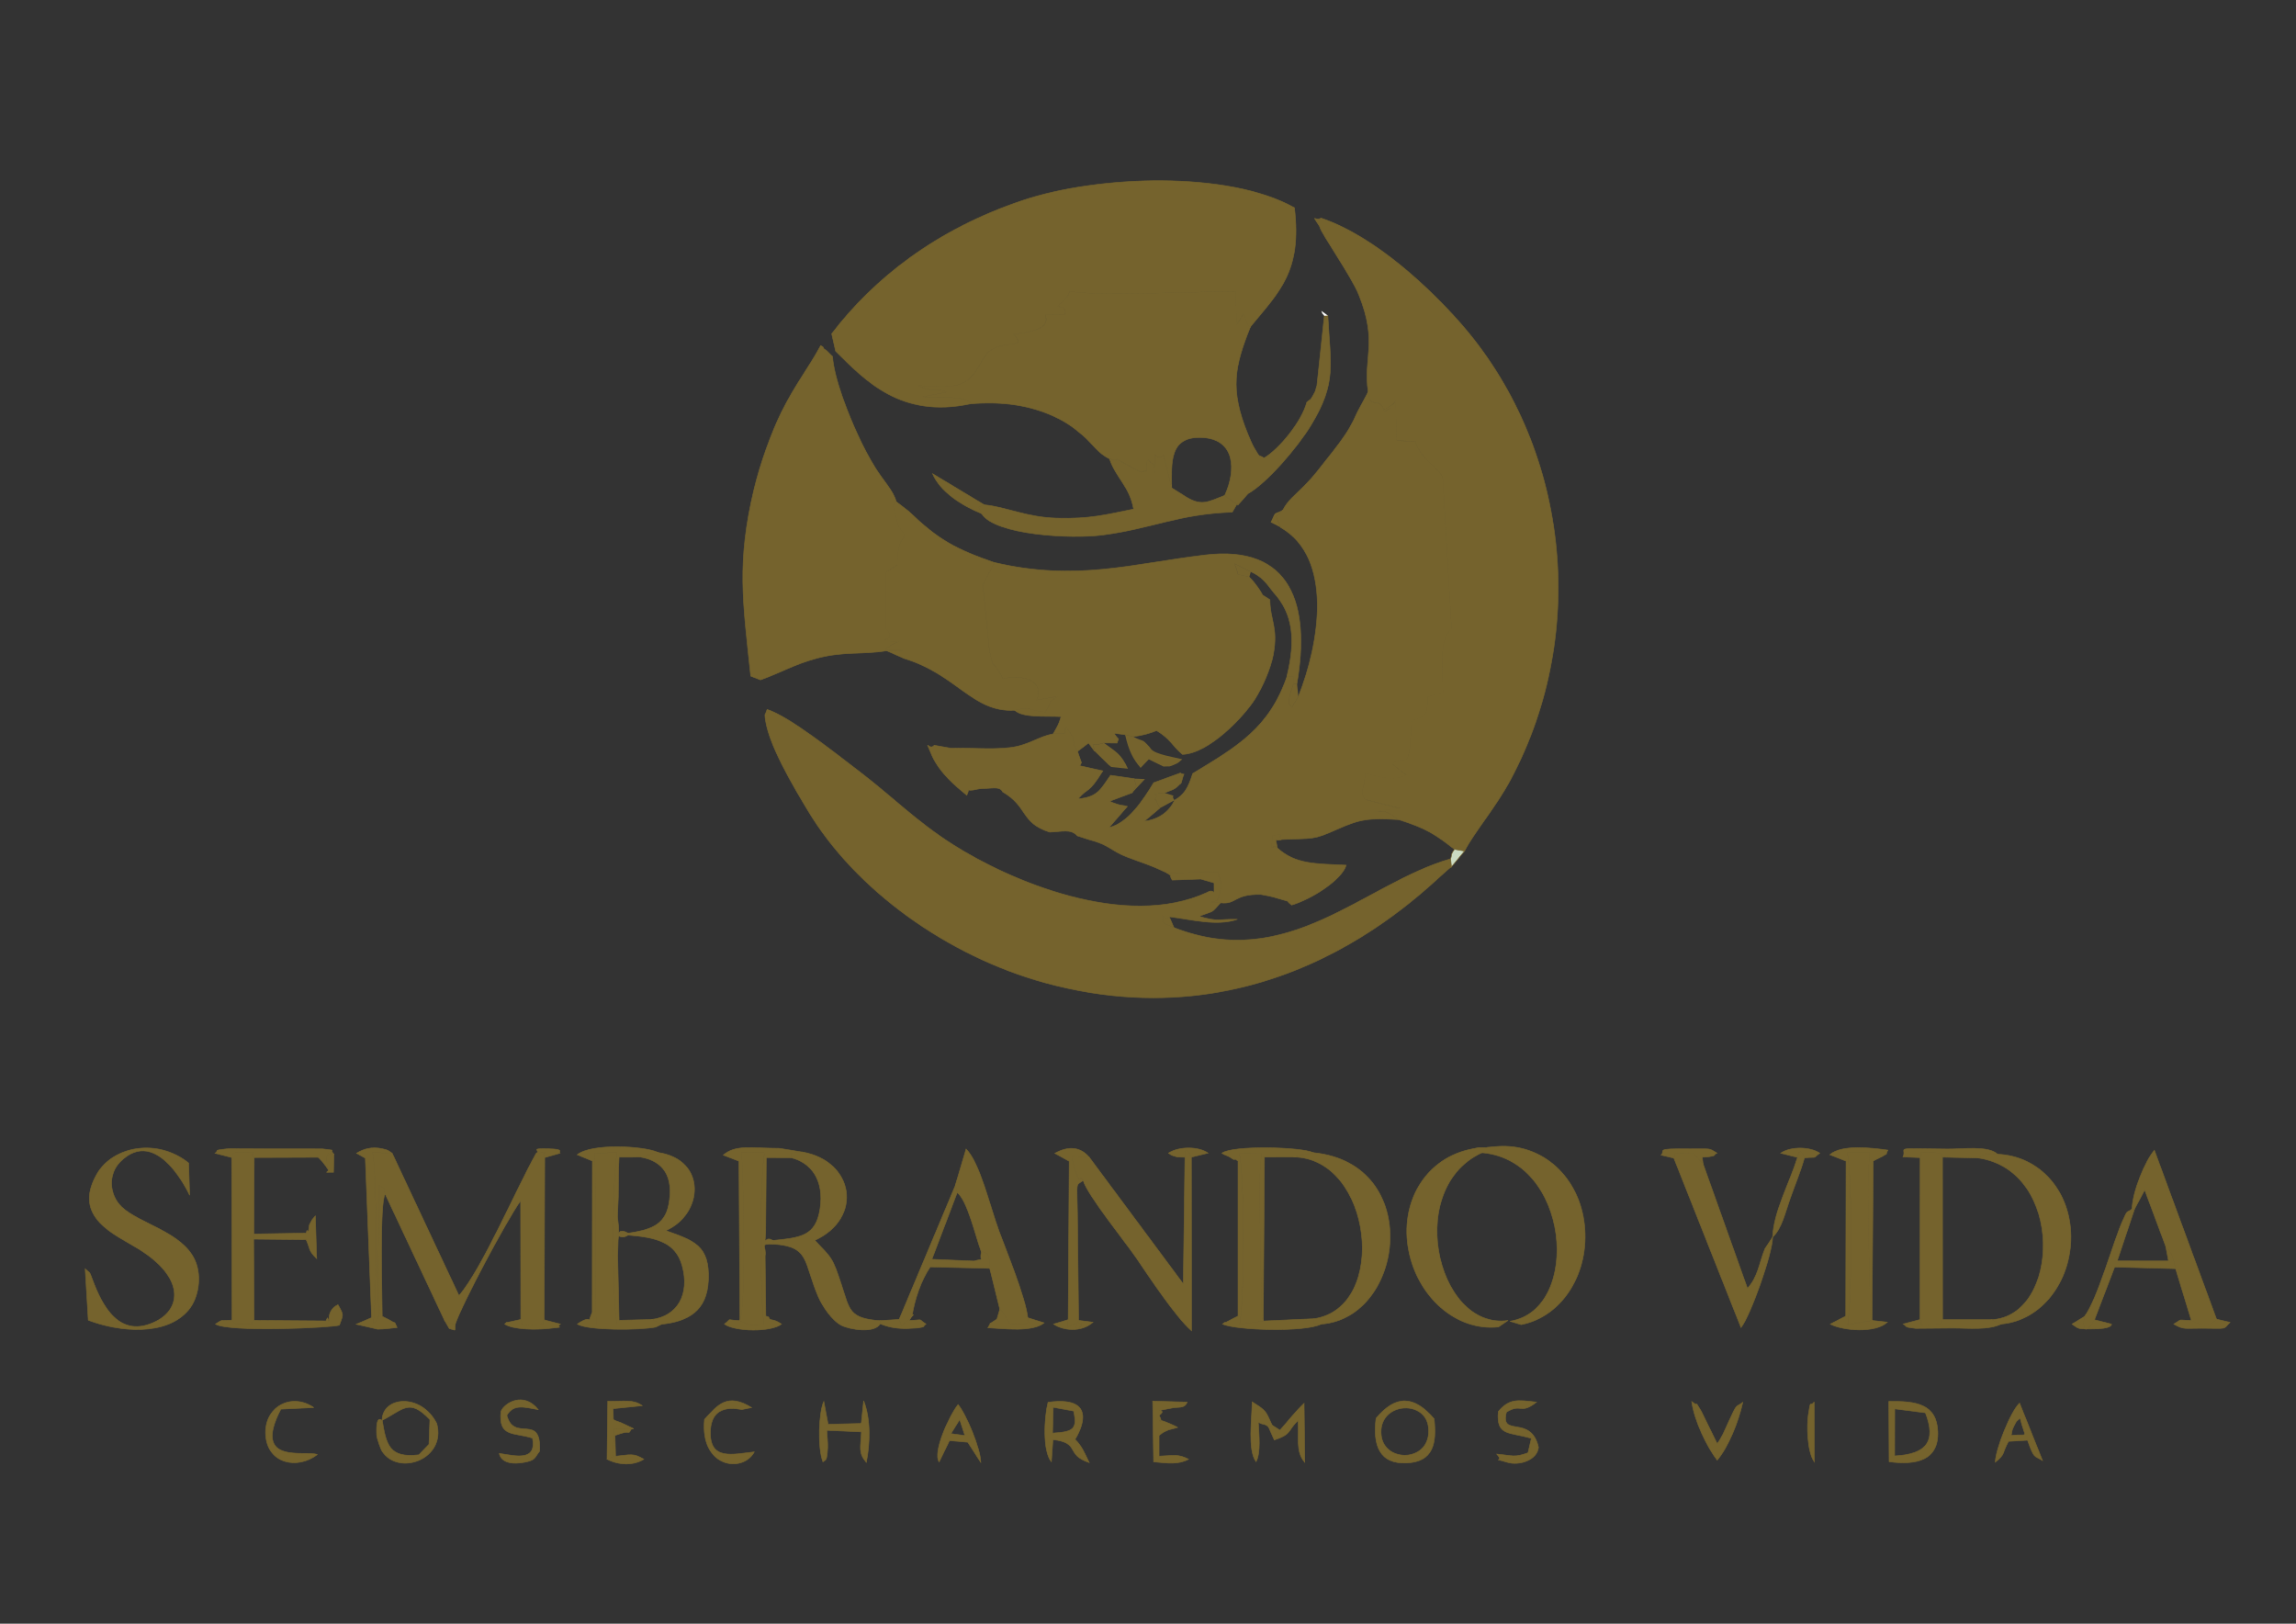 <?xml version="1.0" encoding="UTF-8"?>
<!DOCTYPE svg PUBLIC "-//W3C//DTD SVG 1.1//EN" "http://www.w3.org/Graphics/SVG/1.1/DTD/svg11.dtd">
<!-- Creator: CorelDRAW X6 -->
<svg xmlns="http://www.w3.org/2000/svg" xml:space="preserve" width="297mm" height="210mm" version="1.1" style="shape-rendering:geometricPrecision; text-rendering:geometricPrecision; image-rendering:optimizeQuality; fill-rule:evenodd; clip-rule:evenodd"
viewBox="0 0 29700 21000"
 xmlns:xlink="http://www.w3.org/1999/xlink">
 <rect x="0" y="0" width="29700" height="21000" fill="#333333" stroke="none"/>
 <defs>
  <style type="text/css">
   <![CDATA[
    .str0 {stroke:#75632D;stroke-width:7.62}
    .fil2 {fill:#FEFEFE}
    .fil0 {fill:#75632D}
    .fil1 {fill:#CBDCC4}
   ]]>
  </style>
 </defs>
 <g id="Capa_x0020_1">
  <path class="fil0 str0" d="M16592 6597l-83 83 56 141c688,394 504,1503 230,2188l-84 140c-26,-44 -43,-6 -32,-129 3,-38 40,-132 53,-176 8,-173 27,-60 -82,-100 -229,670 -639,908 -1221,1260 -59,184 -107,273 -236,346 -62,140 -195,248 -392,272l201 -169 -35 -75c-2,-21 -15,-29 -27,-39 73,-95 -103,-57 124,-84 88,-38 131,-42 183,-99 37,-41 23,10 49,-89 25,-97 46,-27 -28,-69l-344 125c-135,222 -329,522 -579,581l238 -274c-56,-18 -72,-9 -129,-28 -94,-31 -54,-19 -99,-40l291 -109c63,-136 64,-27 26,-182l-306 -44c-120,163 -155,284 -421,305 140,-161 127,-51 321,-362l-299 -66c7,-12 16,-28 22,-40l-50 -144c-65,-87 -46,-147 -59,-181 -2,-6 -10,-18 -13,-23l-71 -109c-90,89 132,63 -170,85 -189,30 -314,148 -562,177 -259,30 -512,-1 -764,8l-215 -38c-69,84 -137,-127 -28,136 101,223 305,392 449,510 59,-127 -48,-33 133,-78 32,-8 93,-10 129,-11 74,-2 174,-24 200,44 336,196 228,398 609,522 159,-4 273,-48 359,48l155 50c266,69 276,143 491,225 227,87 276,92 513,204l663 -8c22,86 50,130 30,234 -36,193 -70,118 -123,154l124 7c211,25 167,-115 521,-108 86,16 134,24 214,49 207,63 80,9 184,88 254,-74 647,-323 706,-515 -397,-19 -656,-9 -891,-223 -70,-71 -87,111 -61,-160 260,-33 20,-15 126,50 406,-19 389,12 714,-134 295,-132 407,-144 780,-123 -183,-144 -201,-117 -489,-67l302 -54c81,-6 154,-17 239,-15l-478 -123c-73,-135 -13,-70 4,-337 183,42 363,106 536,22 -63,-51 -121,-86 -187,-148 178,-111 189,44 229,-203l25 -354c194,-56 195,-69 208,-306l194 -61c0,-404 -48,-668 112,-823l-114 -1954c-52,-125 -294,-241 -354,-467l-246 -10 -7 -510c-10,10 -23,25 -30,30l-61 50c-191,145 170,-74 -63,32 -79,-187 -180,10 -203,-234l-140 262c-34,78 -71,151 -102,204 -75,129 -186,270 -280,388 -117,146 -174,230 -305,362 -124,125 -213,187 -279,316z"/>
  <path class="fil0 str0" d="M17071 2932c20,89 408,636 507,882 250,626 53,808 120,1251 23,244 123,47 203,234 233,-107 -128,113 63,-32l61 -50c7,-6 20,-20 30,-30l7 510 246 10c60,226 302,342 354,467l114 1954c-160,155 -112,419 -112,823l-194 61c-13,237 -14,250 -208,306l-25 354c-39,248 -50,92 -229,203 66,62 124,97 187,148 -173,83 -353,19 -536,-22 -16,268 -77,203 -4,337l478 123c-86,-2 -158,9 -239,15l-302 54c288,-49 306,-77 489,67 370,115 482,193 733,387l131 22c124,-242 406,-567 596,-924 1025,-1920 745,-4329 -665,-5920 -359,-405 -1068,-1097 -1787,-1341 -79,47 -132,-74 -18,109z"/>
  <path class="fil0 str0" d="M10759 4318l50 223c390,387 847,872 1743,682 -5,-110 -551,-85 -663,-82l356 -70c-118,-63 -200,16 -361,-84 238,10 476,51 636,-76 146,-115 176,-292 289,-376 182,-135 450,-26 326,-188 -3,-4 -18,-18 -27,-27 533,-44 410,-220 414,-252l259 -2c-35,-133 18,-58 -98,-106 62,-75 13,-4 72,-72 67,-76 41,-17 82,-123 280,70 1632,5 2143,5l18 444c-1,-10 6,-36 9,-30l61 -100c5,-8 17,-24 25,-36l20 92c43,98 -41,-17 58,91 374,-457 673,-715 573,-1544 -858,-482 -2545,-419 -3511,-96 -1127,376 -1932,1015 -2476,1728z"/>
  <path class="fil0 str0" d="M9895 9243c10,341 391,965 555,1239 616,1028 1807,1882 3066,2228 3170,870 5128,-1455 5259,-1497l-10 -106c-1131,328 -2097,1471 -3581,890l-129 -54c-48,-231 -22,-3 69,-87 297,37 616,126 882,34 -251,-5 -242,37 -496,-39 213,-83 147,-30 278,-175l-124 -7c53,-36 87,38 123,-154 20,-104 -8,-148 -30,-234l-663 8c95,63 15,8 69,93l370 -13 172 50c-3,232 22,54 -89,123 -1064,491 -2562,-154 -3293,-620 -468,-298 -780,-616 -1182,-924 -340,-260 -935,-734 -1218,-822l-26 68z"/>
  <path class="fil0 str0" d="M12865 7276l-151 286 85 852c77,331 8,31 175,366 254,-69 547,29 437,273l268 -46c-157,119 -35,0 -156,202 -228,-18 -157,-77 -399,-24 110,101 379,73 602,83 -34,117 -52,131 -101,222 302,-22 80,5 170,-85l71 109c3,5 11,18 13,23 14,34 -6,94 59,181l143 -109 79 107c-24,-110 -54,-90 47,-90l73 -18 169 2c28,-87 34,-13 -40,-128l145 20 106 25c135,-18 223,-48 302,-78 183,112 199,193 334,308 341,-12 790,-483 939,-718 97,-153 204,-396 237,-579 63,-352 -43,-433 -45,-704 -148,-94 -60,-27 -160,-165 -44,-60 -65,-85 -108,-129 -220,-65 -102,29 -193,-174l212 105c142,62 198,140 298,271 252,274 286,613 172,1079 109,40 90,-73 82,100l46 0c176,-1019 -71,-1800 -1189,-1665 -947,114 -1665,346 -2725,97z"/>
  <path class="fil0 str0" d="M12551 5223c420,-35 777,19 1089,165 148,69 241,134 371,246 121,104 195,232 341,299 113,31 76,-25 149,35l257 138c107,-48 55,65 83,-166 80,82 78,19 103,170 -18,-401 -8,-116 107,-224l105 422c-1,-317 -42,-685 421,-647 392,33 419,408 267,744 78,66 75,68 158,111l10 17 131 -148c246,-139 638,-594 818,-890 332,-548 248,-773 215,-1415l-45 4 -96 904c-26,71 1,37 -50,127 -43,77 -34,42 -81,88 -61,241 -353,604 -553,721 -78,-53 -41,17 -130,-135 -22,-38 -57,-118 -80,-176 -238,-580 -168,-881 32,-1382 -99,-108 -15,8 -58,-91l-20 -92c-9,12 -20,28 -25,36l-61 100c-3,-7 -10,20 -9,30l-18 -444c-511,0 -1864,65 -2143,-5 -41,106 -15,46 -82,123 -60,68 -10,-3 -72,72 116,48 62,-27 98,106l-259 2c-4,33 120,209 -414,252 9,9 23,23 27,27 124,162 -144,53 -326,188 -113,84 -144,261 -289,376 -161,127 -398,86 -636,76 160,100 243,22 361,84l-356 70c111,-3 658,-28 663,82z"/>
  <path class="fil0 str0" d="M9711 8744l126 49c253,-89 434,-200 724,-278 356,-96 584,-45 911,-99l217 -3c-13,5 -29,-17 -37,-5l-200 -6c12,-10 29,-42 36,-31 6,11 27,-23 35,-27 10,-6 101,-49 102,-49l-186 -4c11,-12 32,-44 36,-33 4,17 79,-39 -17,-131l0 -720c11,-8 28,-36 33,-26l115 -77c5,-489 194,-262 14,-503l-68 -267c5,-6 28,-36 40,-49 -36,-136 -167,-270 -267,-430 -81,-130 -159,-277 -231,-435 -112,-242 -304,-714 -325,-1009 -7,-7 -66,-66 -83,-82 -7,-6 -29,-9 -34,-29 -6,-21 -24,-20 -36,-30 -166,305 -324,493 -506,858 -135,272 -278,676 -353,988 -230,954 -148,1467 -46,2426z"/>
  <path class="fil0 str0" d="M11472 8417l223 99c683,207 889,701 1428,670 242,-53 171,5 399,24 121,-203 -1,-84 156,-202l-268 46c110,-244 -184,-342 -437,-273 -167,-334 -98,-35 -175,-366l-85 -852 151 -286c-516,-181 -725,-295 -1111,-665l-162 -125c-11,13 -35,44 -40,49l68 267c180,241 -9,14 -14,503l-115 77c-5,-10 -22,17 -33,26l0 720c96,92 21,147 17,131 -3,-12 -24,21 -36,33l186 4c-1,0 -91,43 -102,49 -8,5 -29,38 -35,27 -6,-12 -24,21 -36,31l200 6c7,-12 24,10 37,5l-217 3z"/>
  <path class="fil0 str0" d="M4983 15444l766 1630c67,57 27,17 136,62 95,-282 668,-1353 850,-1608l2 1538c61,98 -87,74 153,69 243,-5 84,-17 149,-63l7 -2100c-39,-84 86,-87 -112,-52 -258,459 -700,1496 -997,1837l-864 -1841 -253 -11c60,317 59,1899 5,2227 107,-130 70,-77 65,-417l11 -1385c137,79 23,-2 82,115z"/>
  <path class="fil0 str0" d="M1143 17075c396,152 1010,211 1297,-134 125,-150 176,-427 83,-638 -163,-371 -724,-475 -951,-695 -162,-157 -175,-423 -18,-581 483,-488 899,431 899,431l-13 -416c-400,-323 -977,-222 -1187,143 -323,565 239,781 540,968 603,374 548,772 230,934 -478,244 -703,-202 -828,-540 -42,-114 -27,-74 -93,-136l40 661z"/>
  <path class="fil0 str0" d="M14352 5934c88,254 259,354 312,650 -361,74 -566,129 -986,118 -402,-10 -654,-144 -948,-173 -81,57 -101,-45 -30,117 173,272 1151,328 1565,273 644,-85 973,-270 1675,-296l62 -105c-82,-43 -79,-45 -158,-111 -231,88 -306,152 -540,-4l-148 -93 -105 -422c-115,108 -125,-177 -107,224 -25,-151 -23,-88 -103,-170 -28,231 24,118 -83,166l-257 -138c-72,-60 -36,-4 -149,-35z"/>
  <path class="fil0 str0" d="M14012 15267c47,179 552,805 682,995 165,243 518,777 719,949l-2 -2244c-18,-37 -87,-183 -83,1l-21 1638 -1218 -1640 -226 -13c30,157 86,347 115,286 5,-10 24,18 34,28z"/>
  <path class="fil0 str0" d="M9998 16045l0 45c482,29 393,229 586,678 55,127 179,312 302,374 106,54 428,107 498,-20l0 -41c-401,-27 -394,-144 -495,-451 -123,-375 -125,-352 -349,-588 628,-290 507,-1022 -157,-1142 -247,22 -109,-10 -153,72 263,63 435,291 378,663 -55,354 -251,372 -610,409z"/>
  <path class="fil0 str0" d="M16998 17056c0,90 -18,55 93,69 1078,-79 1328,-2074 -102,-2217l-259 56c1019,8 1242,1947 268,2092z"/>
  <path class="fil0 str0" d="M25758 17068l131 56c520,-45 902,-552 899,-1132 -3,-582 -399,-1040 -948,-1064 -5,0 -125,-3 -132,-2 -97,14 -65,21 -113,51 1114,170 1059,2049 163,2092z"/>
  <path class="fil0 str0" d="M22930 16000l-99 150c-76,186 -89,366 -227,513l-574 -1610 -99 -112c-4,-19 -18,-21 -27,-31 -314,6 -211,-11 -252,67l869 2193c122,-155 407,-951 409,-1171z"/>
  <path class="fil0 str0" d="M8125 15951l0 23c361,30 615,88 700,399 101,367 -62,652 -397,693l128 61c346,-36 589,-173 607,-567 21,-456 -192,-515 -551,-644 486,-212 538,-918 -104,-1011l-216 61c284,50 430,248 358,616 -53,274 -254,327 -527,368z"/>
  <path class="fil0 str0" d="M27579 15636l33 -1 131 -245 272 729c81,106 48,43 97,164l31 126 204 670c131,71 238,83 326,-15l-805 -2187c-117,134 -283,533 -289,761z"/>
  <path class="fil0 str0" d="M12361 15323l20 101c134,97 243,584 313,766 121,0 100,125 109,214l130 527c56,53 101,140 127,188l206 9c86,-79 33,51 29,-84 -31,-267 -274,-856 -371,-1118 -121,-327 -246,-882 -427,-1065l-137 462z"/>
  <path class="fil0 str0" d="M24836 17068c60,93 -82,74 153,65 216,-8 94,-28 139,-64l-1 -2103c-32,-23 65,-55 -138,-59 -239,-5 -100,-14 -151,65l-2 2095z"/>
  <path class="fil0 str0" d="M3003 17074c41,57 17,51 135,51 262,-1 58,18 148,-50l-5 -1049 2 -65 5 -990c-84,-77 110,-62 -151,-67 -165,-3 -113,19 -140,67l5 2104z"/>
  <path class="fil0 str0" d="M7711 17133l271 -2c-65,-288 -66,-1936 2,-2225l-287 9 14 2219z"/>
  <path class="fil0 str0" d="M24215 17078c-6,-11 -17,-38 -18,-32l-25 -1001c0,-358 -23,-791 16,-1139l-292 0c68,300 64,1910 5,2228l315 -57z"/>
  <path class="fil0 str0" d="M9571 17080c138,79 138,49 312,51 -56,-318 -58,-1928 8,-2231l-300 7c19,133 70,1980 -21,2173z"/>
  <path class="fil0 str0" d="M16341 17085c-5,-11 -15,-40 -16,-34l-23 -1005c0,-375 -29,-765 19,-1136l-290 3c70,272 70,1942 4,2216l307 -44z"/>
  <path class="fil0 str0" d="M16341 17085l-307 44c66,-274 66,-1944 -4,-2216l290 -3c-48,371 -19,761 -19,1136l23 1005c1,-6 11,22 16,34zm750 40c-110,-14 -93,21 -93,-69l-657 29 15 -2120 374 -1 259 -56c-159,-74 -1040,-97 -1183,6 79,49 -8,-3 90,44 26,12 69,51 76,37 7,-12 27,14 43,21l0 2005 -161 83c-7,-11 -26,14 -39,20 151,80 1072,111 1276,0z"/>
  <path class="fil0 str0" d="M7697 14914l287 -9c-67,289 -67,1937 -2,2225l-271 2 -14 -2219zm860 2213l-128 -61 -421 10 -18 -828c13,-422 -14,-177 136,-275l0 -23c-186,-108 -91,166 -138,-211 -1,-8 9,-227 10,-261 2,-175 0,-337 10,-512l287 -1 216 -61c-187,-83 -853,-120 -1045,30l197 82 -2 1954c-86,216 38,0 -193,154 123,85 809,82 1013,40l77 -37z"/>
  <path class="fil0 str0" d="M9571 17080c90,-193 40,-2040 21,-2173l300 -7c-66,303 -64,1913 -8,2231 -174,-2 -174,28 -312,-51zm0 0c-201,-7 -91,-38 -200,45 137,99 601,107 738,0 -117,-82 -145,-33 -163,-83 -6,-18 -27,-13 -40,-20l-9 -774c22,-138 -82,-159 101,-158l0 -45c-114,-79 -108,118 -94,-102l8 -971 319 1c44,-82 -93,-50 153,-72l-303 -49c-368,-1 -563,-50 -725,87l203 79 13 2063z"/>
  <path class="fil0 str0" d="M4983 15444c-58,-117 56,-36 -82,-115l-11 1385c5,340 42,286 -65,417 54,-328 55,-1910 -5,-2227l253 11c-39,-23 -39,-40 -134,-59 -129,-26 -231,1 -327,59l76 43c9,5 30,16 38,21l81 2063 -199 85 277 64c89,-1 164,-11 251,-21 -48,-101 0,-35 -93,-95l-99 -50c0,-223 -37,-1503 39,-1579z"/>
  <path class="fil0 str0" d="M24215 17078l-315 57c59,-318 62,-1928 -5,-2228l292 0c-39,348 -16,780 -16,1139l25 1001c1,-6 13,21 18,32zm0 0l16 -2061c9,-7 24,-14 30,-17l95 -48c88,-60 16,19 64,-77 -212,-29 -593,-76 -751,59l211 83 -4 2005 -200 103c160,86 583,122 738,-25l-199 -22z"/>
  <path class="fil0 str0" d="M13818 17068c-15,162 -38,90 67,62 253,-69 -58,183 67,-53l-15 -1391c-5,-411 -28,-348 75,-418 -11,-10 -30,-38 -34,-28 -29,61 -86,-129 -115,-286l226 13c-107,-127 -256,-154 -444,-51l186 103 -13 2051z"/>
  <path class="fil0 str0" d="M26961 17029c-33,261 69,151 132,40l261 -682 789 21 -31 -126c-49,-121 -15,-58 -97,-164l36 191 -664 -1 225 -673 -33 1c-73,61 -49,-11 -124,159 -120,270 -325,1019 -493,1234z"/>
  <path class="fil0 str0" d="M11630 17065l34 88c20,-15 38,-48 43,-37 4,10 26,-24 31,-30 187,-194 -37,29 60,-65 31,-209 116,-462 235,-636l771 19c-10,-88 12,-214 -109,-214 -32,143 56,76 -96,120l-545 -23 328 -863 -20 -101 -731 1742z"/>
  <path class="fil0 str0" d="M24508 18831l1 -610 397 51c145,369 14,538 -397,558zm-71 74c356,48 644,-20 629,-391 -14,-351 -274,-396 -633,-389l4 780z"/>
  <path class="fil0 str0" d="M17867 18565c-49,-426 570,-478 611,-105 50,452 -569,473 -611,105zm-67 -222c-44,344 41,596 399,578 340,-17 387,-250 352,-571 -258,-300 -492,-315 -751,-7z"/>
  <path class="fil0 str0" d="M4943 18370c274,-139 350,-293 618,-9l-12 319 -131 136c-380,46 -422,-127 -474,-446zm0 0c-6,5 -83,-94 -70,190 2,45 55,187 68,207 216,333 836,101 708,-357 -208,-402 -705,-346 -706,-41z"/>
  <path class="fil0 str0" d="M13624 18201l264 48c52,235 -3,271 -273,286l9 -334zm282 415c0,0 383,-580 -349,-480 -50,196 -72,630 43,770l20 -287c363,43 151,189 470,298 -64,-131 -97,-216 -184,-301z"/>
  <path class="fil0 str0" d="M3287 17075c-90,68 113,49 -148,50 -118,0 -94,6 -135,-51 -179,11 -112,-14 -217,51 172,109 1511,47 1603,14 48,-140 64,-120 -18,-264 -185,85 -81,313 -135,171 -3,-8 -12,25 -20,38l-931 -7z"/>
  <path class="fil0 str0" d="M10645 18908c31,-38 51,14 61,-184 3,-60 -8,-162 -11,-225l448 20c-7,202 -45,264 63,395 49,-243 59,-558 -34,-797l-31 293 -429 11 -56 -295c-66,149 -82,598 -10,783z"/>
  <path class="fil0 str0" d="M19488 18262c193,-118 178,39 387,-128 -253,-30 -350,-45 -494,122 -27,321 136,260 428,347l-43 187c-181,65 -192,35 -404,17 114,127 -111,31 137,106 151,46 385,-27 402,-194 -97,-432 -503,-117 -414,-457z"/>
  <path class="fil0 str0" d="M6555 18307c90,-160 241,-102 407,-76 -188,-237 -436,-88 -482,24 -33,339 165,266 409,345 56,305 -217,230 -430,198 0,0 14,171 321,115 147,-27 130,-54 200,-144 26,-502 -329,-107 -424,-463z"/>
  <path class="fil0 str0" d="M2999 14971c27,-48 -25,-70 140,-67 261,5 67,-10 151,67l826 -3c10,10 24,23 29,29 5,6 22,22 27,29l43 56c3,-7 12,18 17,27l-6 -143c57,-88 -51,-27 93,-39 -74,-75 61,-38 -149,-68l-1032 -1c-53,0 -158,-5 -208,1 -188,22 -88,16 -148,56l217 56z"/>
  <path class="fil0 str0" d="M22009 18256c-112,-180 -10,-36 -126,-129 35,253 201,592 330,758 144,-171 273,-489 331,-748 -100,75 -65,-5 -189,264 -54,117 -74,177 -142,272l-204 -416z"/>
  <path class="fil0 str0" d="M14993 18307c146,-110 -183,-26 175,-98 74,-15 159,11 188,-75l-445 -13 12 786c189,17 317,37 452,-34 -138,-72 -194,-46 -382,-40l0 -268c54,-40 28,-30 121,-71 6,-2 110,-29 119,-32 -12,-8 -28,-16 -37,-20 -346,-164 -108,34 -202,-134z"/>
  <path class="fil0 str0" d="M12414 18359l68 208 -181 -25 113 -183zm-132 273l237 21 168 261c-3,-180 -190,-625 -294,-748 -112,141 -331,615 -245,742l134 -276z"/>
  <path class="fil0 str0" d="M4059 18205c-287,-200 -649,-11 -622,360 27,366 409,445 667,248 -136,-63 -855,148 -471,-588l426 -20z"/>
  <path class="fil0 str0" d="M26131 18340c71,290 123,197 -116,226 21,-75 -2,-42 37,-124 39,-84 41,-58 79,-103zm-321 571c136,-109 82,-108 171,-269l246 -15c88,245 82,193 194,263l-297 -743c-116,109 -309,594 -314,764z"/>
  <path class="fil0 str0" d="M9757 18778c-273,29 -579,119 -568,-263 11,-390 372,-286 407,-285l126 -25c-315,-195 -438,-34 -609,153 -60,623 491,699 644,421z"/>
  <path class="fil0" d="M14755 9931l105 -110 190 93c108,-7 50,11 133,-21 74,-29 71,-44 111,-73 -98,-26 -346,-61 -404,-132 -5,-6 -16,-23 -22,-29 -109,-120 -66,-54 -208,-131l-106 -25c45,204 102,314 200,428z"/>
  <path class="fil0 str0" d="M25889 17124l-131 -56 -631 0c-45,36 76,55 -139,64 -235,9 -93,28 -153,-65l-216 57c64,38 -4,37 161,57l466 -4c225,-1 473,30 643,-54z"/>
  <path class="fil0 str0" d="M24838 14972c50,-79 -88,-70 151,-65 203,4 107,35 138,59l468 11c48,-30 16,-36 113,-51 7,-1 127,2 132,2 -121,-114 -451,-65 -646,-67 -755,-8 -516,-24 -578,102l221 9z"/>
  <path class="fil0 str0" d="M16458 18436l-49 19 75 169c233,-78 168,-120 307,-253 15,215 -35,403 87,542l-9 -763c-112,105 -213,237 -312,348l-98 -63z"/>
  <path class="fil0 str0" d="M22930 16000c119,-112 160,-311 227,-500 70,-198 131,-338 185,-525 -1,-1 -60,-176 -90,-6 -100,325 -309,700 -322,1031z"/>
  <path class="fil0 str0" d="M7854 18873l72 -30 18 -368 251 2 -165 -78c-64,-25 -61,-17 -96,-40l-3 -140 376 -39c-117,-85 -227,-53 -445,-58l-9 751z"/>
  <path class="fil0 str0" d="M3284 15961l-2 65 678 7c58,125 22,132 136,245l-17 -551c-51,59 -29,25 -76,112 -7,13 -8,134 -30,75 -3,-7 -8,24 -13,34l-676 12z"/>
  <path class="fil0 str0" d="M16408 18455l49 -19c-86,-180 -60,-181 -260,-305 -1,223 -61,620 51,774 63,-120 37,-345 29,-512 64,41 86,15 131,62z"/>
  <path class="fil0 str0" d="M12700 6645c-72,-162 -51,-60 30,-117l-666 -401c96,231 377,412 637,517z"/>
  <path class="fil0" d="M14161 9717l180 176c8,6 23,18 34,27l216 22c-88,-193 -154,-217 -310,-333l-73 18c-101,0 -71,-20 -47,90z"/>
  <path class="fil0 str0" d="M13296 17044c4,135 56,5 -29,84l-206 -9c-26,-48 -71,-135 -127,-188l-38 130c-9,6 -26,15 -35,22 -103,74 -12,-23 -82,90 211,10 576,60 727,-64l-209 -65z"/>
  <path class="fil0 str0" d="M21652 14977c41,-78 -61,-61 252,-67 9,11 23,13 27,31l99 112 -11 -86c52,-2 78,-3 129,-15 8,-2 27,-3 33,-17 5,-14 20,-14 30,-21 -117,-72 -70,-52 -358,-55 -468,-6 -300,20 -366,80l165 39z"/>
  <path class="fil0 str0" d="M28673 17062c-88,98 -195,86 -326,15 -199,1 -97,-30 -228,48 132,76 142,53 366,54 345,2 266,19 361,-77l-173 -40z"/>
  <path class="fil0 str0" d="M23467 18132c-55,76 -42,-58 -76,172 -18,122 -19,459 78,604l-2 -777z"/>
  <path class="fil0 str0" d="M11630 17065l-246 15 0 41c96,36 178,62 342,62 4,0 149,-8 150,-8 107,-18 52,-16 102,-51 -117,-74 -9,-53 -217,-46l36 -58c-97,94 127,-129 -60,65 -5,6 -27,40 -31,30 -5,-11 -23,22 -43,37l-34 -88z"/>
  <path class="fil0 str0" d="M7040 17071c-64,46 94,58 -149,63 -240,5 -92,30 -153,-69l-177 39c-6,-11 -21,14 -32,21 113,75 412,74 571,57 254,-28 67,-2 149,-57l-209 -54z"/>
  <path class="fil0 str0" d="M23252 14969c30,-170 89,5 90,6 187,-17 90,18 198,-61 -124,-82 -369,-91 -506,0l217 55z"/>
  <path class="fil0 str0" d="M7854 18873c145,76 336,86 474,0 -136,-84 -177,-56 -365,-39l-37 9 -72 30z"/>
  <path class="fil0 str0" d="M15328 14967c-4,-184 65,-37 83,-1l216 -53c-131,-89 -376,-86 -512,0 50,32 11,21 109,49 14,4 78,4 104,5z"/>
  <path class="fil0 str0" d="M13952 17077c-124,236 187,-16 -67,53 -105,28 -82,100 -67,-62l-189 57c116,81 353,114 509,-24l-187 -24z"/>
  <path class="fil0 str0" d="M27093 17069c-63,111 -165,221 -132,-40l-158 96c95,68 75,61 241,63 293,3 269,-63 269,-63l-221 -56z"/>
  <path class="fil0" d="M15002 10453l191 -103c-66,-91 74,-30 -130,-96 -227,28 -51,-11 -124,84 13,10 25,18 27,39l35 75z"/>
  <path class="fil0" d="M16795 9009l-17 -165 -46 0c-14,45 -50,138 -53,176 -11,123 7,85 32,129l84 -140z"/>
  <path class="fil0 str0" d="M7047 14971l196 -56c-26,-17 69,-52 -145,-57 -263,-6 -94,16 -163,62 198,-35 73,-33 112,52z"/>
  <path class="fil0 str0" d="M7926 18843l37 -9 -8 -269c13,-5 30,-10 39,-13 9,-3 29,-9 40,-13 108,-37 98,15 123,-43 7,-17 26,-12 39,-18l-251 -2 -18 368z"/>
  <path class="fil0 str0" d="M4232 15108c59,63 -102,54 82,53l5 -235c-143,12 -36,-49 -93,39l6 143z"/>
  <path class="fil1 str0" d="M18765 11106l10 106 170 -205 -131 -22c-53,72 -31,73 -49,121z"/>
  <path class="fil0" d="M16160 7464l20 -69 -212 -105c91,203 -27,109 193,174z"/>
  <path class="fil0 str0" d="M16522 10966c-25,-167 -33,-67 65,-111 -106,-65 134,-83 -126,-50 -25,272 -9,89 61,160z"/>
  <path class="fil0" d="M16565 6821l-56 -141 83 -83c-128,67 -80,-1 -155,158l128 66z"/>
  <path class="fil0 str0" d="M15185 11996l-61 -141c-90,83 -117,-144 -69,87l129 54z"/>
  <path class="fil0" d="M14646 10252l165 -176 -139 -6c38,155 37,46 -26,182z"/>
  <path class="fil0 str0" d="M5885 17135c-110,-44 -70,-4 -136,-62l63 110c93,23 72,43 74,-49z"/>
  <path class="fil2" d="M17131 4085l45 -4 -84 -61c1,5 11,28 12,33 2,6 20,20 27,33z"/>
  <line class="fil0 str0" x1="19851" y1="17060" x2="19851" y2= "17060" />
  <path class="fil0 str0" d="M19851 17060l0 0zm0 0l0 0z"/>
  <path class="fil0 str0" d="M19533 17088l144 44c542,-106 887,-683 819,-1292 -68,-612 -536,-1049 -1117,-1013 -6,0 -132,11 -139,12 -100,26 -66,29 -114,66 1191,53 1344,2037 407,2183z"/>
  <path class="fil0 str0" d="M19507 17078l-124 84c-549,58 -1048,-393 -1162,-995 -114,-605 205,-1161 771,-1296 5,-1 130,-29 137,-29 104,-5 72,9 128,30 -1123,400 -688,2342 251,2206z"/>
 </g>
</svg>
